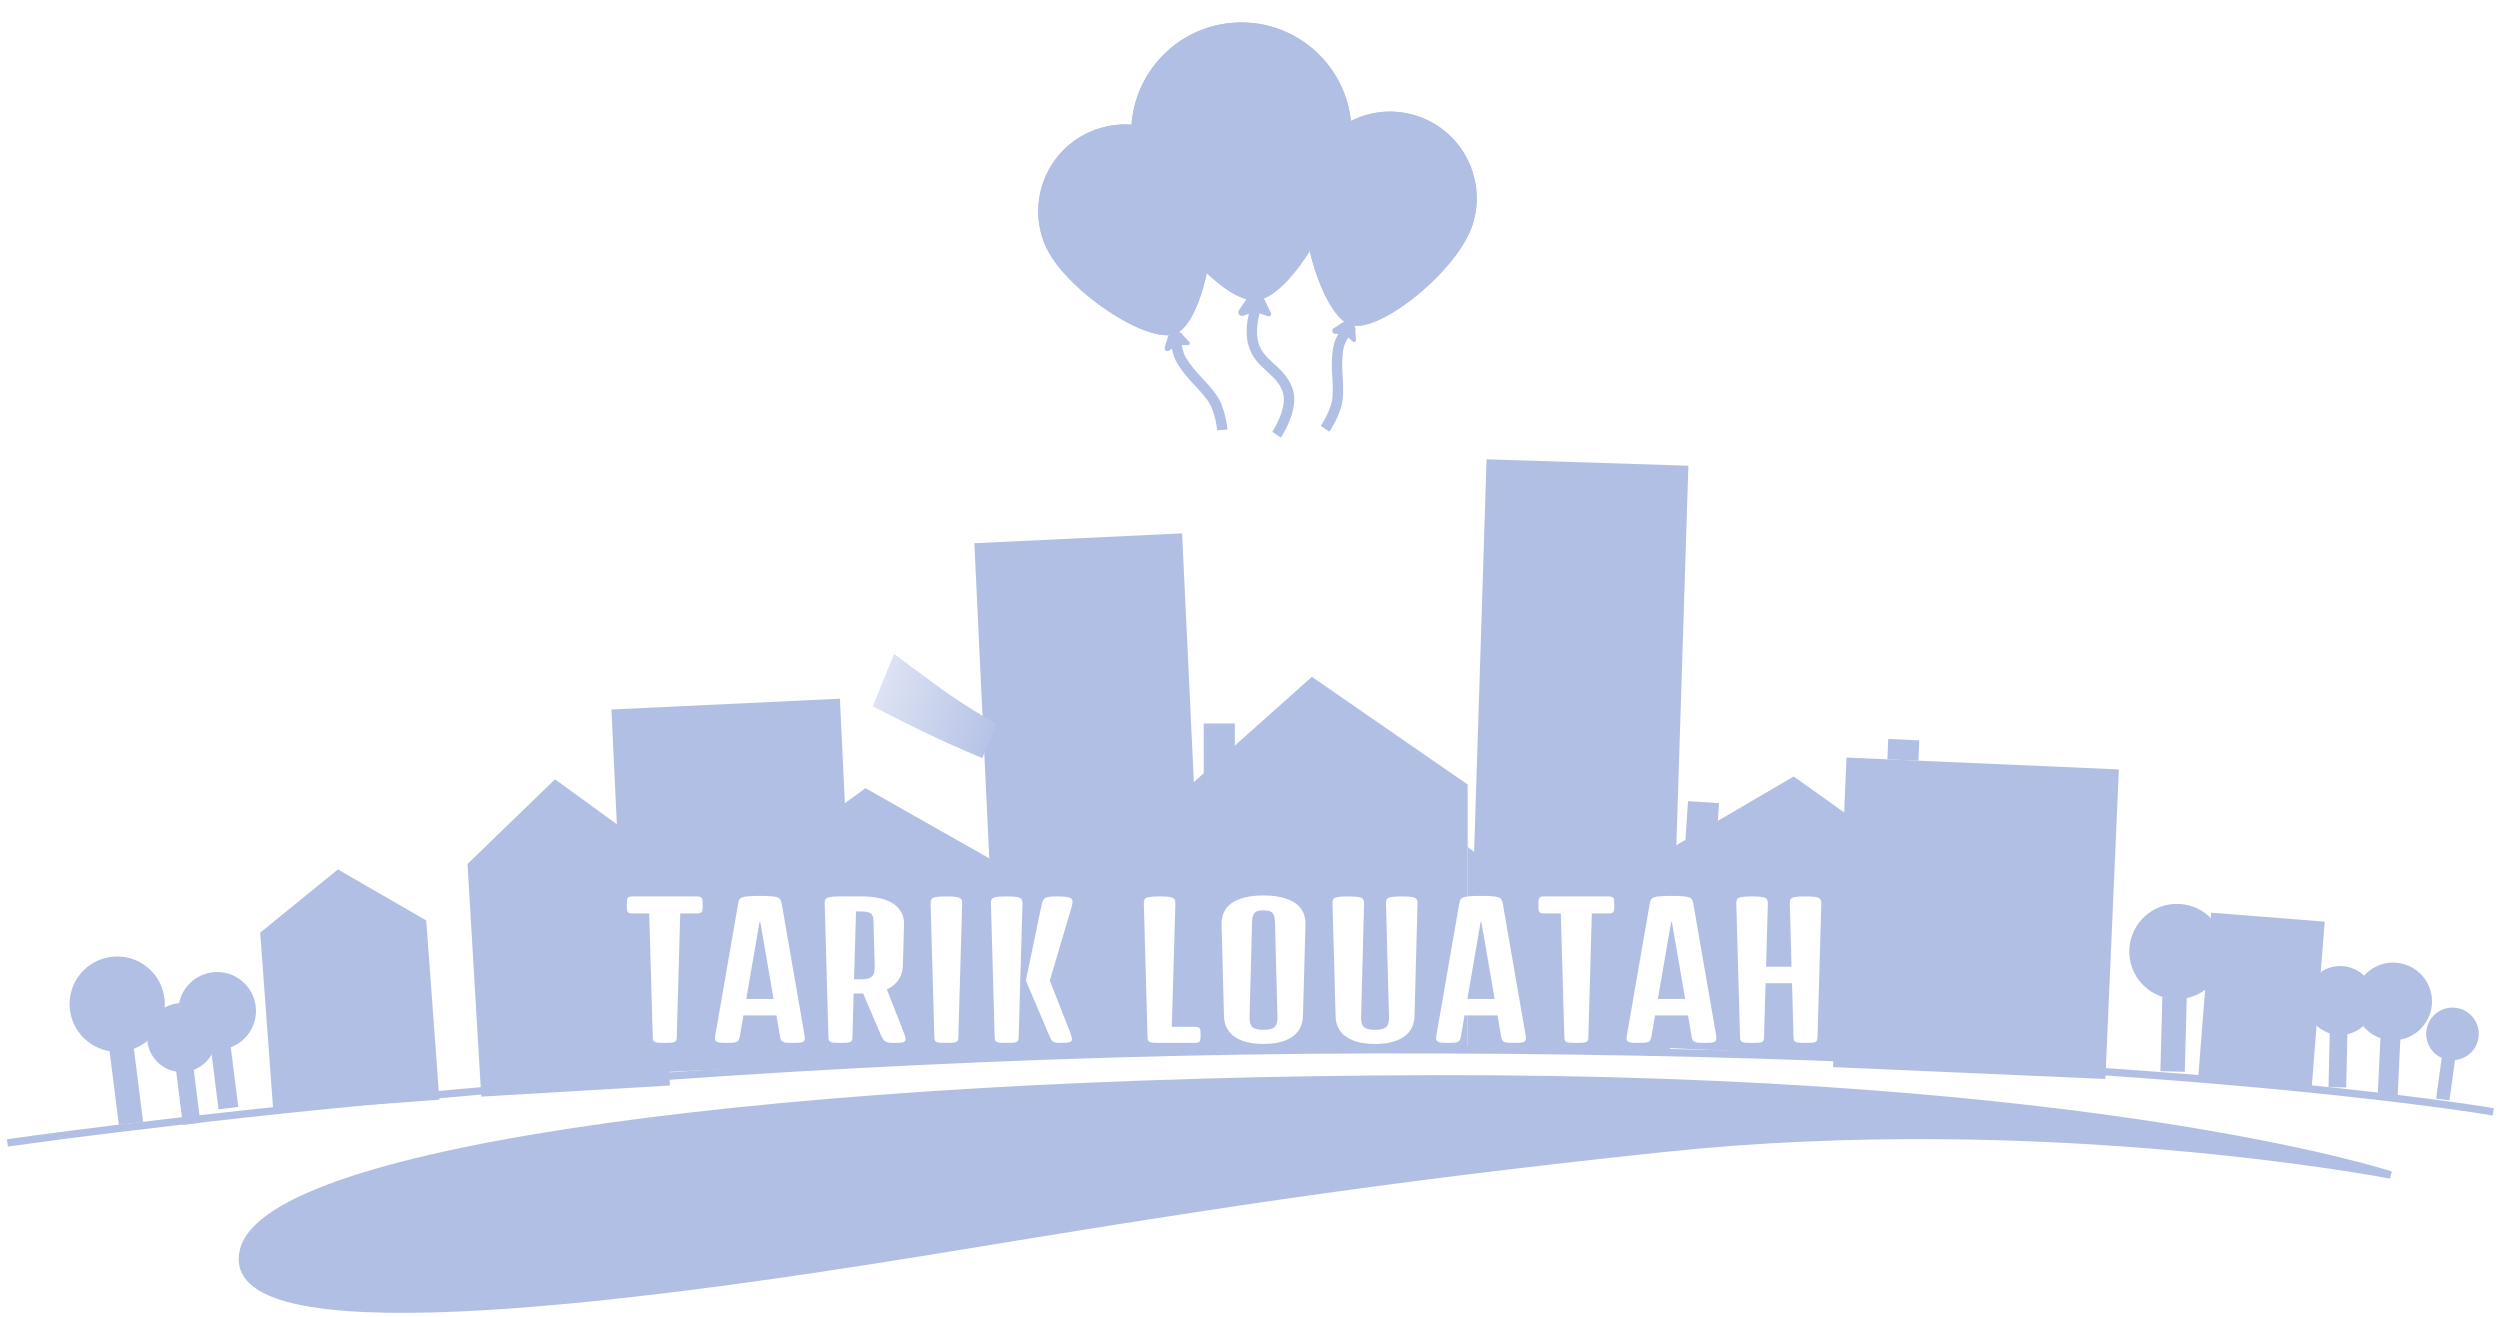 <svg width="338" height="178" viewBox="0 0 338 178" fill="none" xmlns="http://www.w3.org/2000/svg">
<g filter="url(#filter0_f)">
<path d="M190.624 131.632C190.624 131.632 186.777 132.954 182.93 134.093C178.967 135.267 174.717 136.038 174.717 136.038L170.683 128.594C170.683 128.594 175.153 126.656 178.273 124.554C181.517 122.368 184.45 120.238 184.45 120.238L190.624 131.632Z" fill="#B2BFE5"/>
<path d="M190.624 131.632C190.624 131.632 186.777 132.954 182.93 134.093C178.967 135.267 174.717 136.038 174.717 136.038L170.683 128.594C170.683 128.594 175.153 126.656 178.273 124.554C181.517 122.368 184.45 120.238 184.45 120.238L190.624 131.632Z" fill="url(#paint0_linear)"/>
</g>
<path d="M82.664 95.926L113.565 94.462L113.557 94.463L115.89 143.708L84.997 145.172L82.664 95.926Z" fill="#B2BFE5"/>
<path d="M35.177 126.093L45.682 117.549L57.628 124.444L59.407 148.676L36.956 150.324L35.177 126.093Z" fill="#B2BFE5"/>
<path d="M63.209 116.81L75.039 105.364L88.727 115.302L90.586 146.756L65.068 148.264L63.209 116.81Z" fill="#B2BFE5"/>
<path d="M98.494 120.158L117.006 106.56L136.991 117.883L138.464 142.805L99.967 145.08L98.494 120.158Z" fill="#B2BFE5"/>
<path d="M166.945 102.009L162.744 105.16L162.744 102.009L162.744 97.808L166.945 97.808L166.945 102.009Z" fill="#B2BFE5"/>
<path d="M232.208 111.703L227.862 113.765L228.016 111.427L228.221 108.311L232.413 108.587L232.208 111.703Z" fill="#B2BFE5"/>
<path d="M249.652 102.422L286.482 104.028L286.472 104.028L284.647 145.878L247.827 144.272L249.652 102.422Z" fill="#B2BFE5"/>
<path d="M259.371 102.846L255.17 102.663L255.29 99.908L259.487 100.094L259.371 102.846Z" fill="#B2BFE5"/>
<path d="M103.992 116.713L99.84 119.927L99.791 116.777L99.727 112.576L103.928 112.512L103.992 116.713Z" fill="#B2BFE5"/>
<path d="M131.731 73.442L159.825 72.11L159.818 72.111L163.134 142.115L135.048 143.446L131.731 73.442Z" fill="#B2BFE5"/>
<path d="M200.985 62.099L228.279 62.964L228.271 62.964L225.741 142.745L198.455 141.88L200.985 62.099Z" fill="#B2BFE5"/>
<path d="M298.947 123.395L314.303 124.606L314.303 124.6L312.538 147.096L297.181 145.891L298.947 123.395Z" fill="#B2BFE5"/>
<path d="M158.543 108.297L177.368 91.506L198.429 106.071L198.429 141.92L158.699 141.701L158.543 108.297Z" fill="#B2BFE5"/>
<path d="M198.426 114.507L211.058 123.969L211.031 141.92H198.429L198.426 114.507Z" fill="#B2BFE5"/>
<path d="M222.685 116.58L242.509 104.978L261.21 118.316L260.086 143.255L221.561 141.519L222.685 116.58Z" fill="#B2BFE5"/>
<path d="M337.093 150.322C337.093 150.322 287.839 141.739 185.851 141.922C86.317 142.1 1 154.524 1 154.524" stroke="#B2BFE5"/>
<path d="M193.967 145.861C283.366 145.672 323.218 158.858 323.218 158.858C323.218 158.858 276.676 149.81 225.016 155.247C184.452 159.517 159.037 163.684 128.174 168.744L126.814 168.967C82.768 176.187 29.334 182.686 32.945 168.967C36.555 155.247 106.72 146.044 193.967 145.861Z" fill="#B2BFE5" stroke="#B2BFE5"/>
<path d="M28.307 140.156L30.978 139.82L32.214 149.652L29.543 149.988L28.307 140.156Z" fill="#B2BFE5"/>
<circle cx="29.358" cy="136.669" r="5.251" fill="#B2BFE5"/>
<path d="M23.631 143.368L26 143.07L27.096 151.79L24.727 152.088L23.631 143.368Z" fill="#B2BFE5"/>
<circle cx="24.562" cy="140.276" r="4.657" fill="#B2BFE5"/>
<path d="M14.554 140.032L17.829 139.62L19.344 151.677L16.069 152.088L14.554 140.032Z" fill="#B2BFE5"/>
<circle cx="15.842" cy="135.756" r="6.439" fill="#B2BFE5"/>
<path d="M321.92 138.648L324.609 138.778L324.133 148.676L321.444 148.546L321.92 138.648Z" fill="#B2BFE5"/>
<circle cx="323.555" cy="135.394" r="5.251" transform="rotate(9.921 323.555 135.394)" fill="#B2BFE5"/>
<path d="M315.017 138.187L317.404 138.241L317.204 147.028L314.817 146.973L315.017 138.187Z" fill="#B2BFE5"/>
<circle cx="316.393" cy="135.265" r="4.657" transform="rotate(8.467 316.393 135.265)" fill="#B2BFE5"/>
<path d="M330.278 141.876L332.083 142.124L331.168 148.769L329.363 148.52L330.278 141.876Z" fill="#B2BFE5"/>
<circle cx="331.575" cy="139.78" r="3.554" transform="rotate(15 331.575 139.78)" fill="#B2BFE5"/>
<path d="M292.401 132.675L295.701 132.76L295.387 144.908L292.087 144.823L292.401 132.675Z" fill="#B2BFE5"/>
<circle cx="294.317" cy="128.642" r="6.439" transform="rotate(8.642 294.317 128.642)" fill="#B2BFE5"/>
<path d="M199.688 131.961L202.285 132.028L202.038 141.588L199.441 141.521L199.688 131.961Z" fill="#B2BFE5"/>
<circle cx="201.194" cy="128.787" r="5.068" transform="rotate(8.642 201.194 128.787)" fill="#B2BFE5"/>
<path d="M207.582 137.62L208.898 137.67L208.848 142.029L207.532 141.978L207.582 137.62Z" fill="#B2BFE5"/>
<ellipse cx="208.321" cy="136.184" rx="2.573" ry="2.306" transform="rotate(8.642 208.321 136.184)" fill="#B2BFE5"/>
<path d="M199.122 30.302C197.199 36.49 186.532 45.154 182.612 43.936C178.691 42.718 174.813 29.534 176.736 23.345C178.659 17.157 185.23 13.697 191.411 15.618C197.593 17.539 201.045 24.113 199.122 30.302Z" fill="#B2BFE5"/>
<path d="M199.122 30.302C197.199 36.49 186.532 45.154 182.612 43.936C178.691 42.718 174.813 29.534 176.736 23.345C178.659 17.157 185.23 13.697 191.411 15.618C197.593 17.539 201.045 24.113 199.122 30.302Z" fill="#B2BFE5"/>
<path d="M183.209 19.827C180.66 21.881 180.019 25.291 179.039 24.075C178.058 22.858 179.329 20.207 181.878 18.153C184.426 16.099 187.287 15.42 188.267 16.637C189.248 17.853 185.757 17.773 183.209 19.827Z" fill="#B2BFE5"/>
<path d="M182.877 43.918C182.877 43.918 181.195 45.224 180.898 47.308C180.552 49.729 181.003 51.176 180.863 53.619C180.745 55.675 179.141 57.969 179.141 57.969" stroke="#B2BFE5" stroke-width="1.4"/>
<path d="M181.505 43.609C182.226 43.137 183.188 43.622 183.236 44.482L183.32 45.964C183.331 46.166 183.119 46.304 182.939 46.213C182.918 46.203 182.899 46.189 182.881 46.174L182.312 45.66C181.976 45.357 181.545 45.181 181.094 45.161L180.503 45.134C180.404 45.13 180.31 45.089 180.24 45.02C180.057 44.841 180.086 44.538 180.301 44.398L181.505 43.609Z" fill="#B2BFE5"/>
<path d="M162.921 24.078C165.402 30.064 162.746 43.548 158.953 45.119C155.16 46.691 143.746 39.038 141.265 33.052C138.784 27.065 141.621 20.203 147.601 17.725C153.581 15.247 160.44 18.091 162.921 24.078Z" fill="#B2BFE5"/>
<path d="M162.921 24.078C165.402 30.064 162.746 43.548 158.953 45.119C155.16 46.691 143.746 39.038 141.265 33.052C138.784 27.065 141.621 20.203 147.601 17.725C153.581 15.247 160.44 18.091 162.921 24.078Z" fill="#B2BFE5"/>
<path d="M143.988 26.207C143.343 29.416 145.032 32.448 143.501 32.14C141.969 31.832 141.25 28.981 141.895 25.772C142.539 22.563 144.304 20.212 145.836 20.519C147.367 20.827 144.633 22.998 143.988 26.207Z" fill="#B2BFE5"/>
<path d="M159.145 44.936C159.145 44.936 158.688 47.016 159.793 48.807C161.076 50.89 162.348 51.714 163.803 53.681C165.028 55.336 165.262 58.126 165.262 58.126" stroke="#B2BFE5" stroke-width="1.4"/>
<path d="M157.892 45.576C158.145 44.752 159.194 44.51 159.782 45.14L160.794 46.225C160.931 46.373 160.857 46.615 160.66 46.66C160.638 46.666 160.614 46.668 160.591 46.667L159.824 46.637C159.373 46.619 158.929 46.758 158.569 47.032L158.098 47.39C158.019 47.449 157.921 47.478 157.823 47.47C157.567 47.449 157.396 47.198 157.471 46.953L157.892 45.576Z" fill="#B2BFE5"/>
<path d="M182.666 16.605C183.403 24.805 175.07 40.145 169.875 40.612C164.68 41.079 153.743 27.473 153.005 19.273C152.268 11.074 158.31 3.83 166.5 3.093C174.691 2.356 181.928 8.406 182.666 16.605Z" fill="#B2BFE5"/>
<path d="M182.666 16.605C183.403 24.805 175.07 40.145 169.875 40.612C164.68 41.079 153.743 27.473 153.005 19.273C152.268 11.074 158.31 3.83 166.5 3.093C174.691 2.356 181.928 8.406 182.666 16.605Z" fill="#B2BFE5"/>
<path d="M170.178 40.463C170.178 40.463 168.766 43.776 169.425 46.367C170.192 49.379 173.08 49.852 174.098 52.788C174.955 55.261 172.593 58.775 172.593 58.775" stroke="#B2BFE5" stroke-width="1.4"/>
<path d="M168.55 40.407C169.168 39.503 170.532 39.608 171.006 40.595L171.821 42.295C171.932 42.526 171.751 42.791 171.494 42.772C171.465 42.77 171.436 42.763 171.408 42.753L170.49 42.426C169.949 42.233 169.358 42.234 168.818 42.429L168.111 42.684C167.993 42.727 167.863 42.724 167.747 42.677C167.445 42.555 167.333 42.185 167.517 41.916L168.55 40.407Z" fill="#B2BFE5"/>
<path d="M158.896 12.866C156.898 16.512 157.796 20.828 156.056 19.874C154.315 18.92 154.524 15.191 156.523 11.545C158.522 7.898 161.553 5.716 163.293 6.67C165.034 7.624 160.895 9.22 158.896 12.866Z" fill="#B2BFE5"/>
<g filter="url(#filter1_f)">
<path d="M118.034 95.484C118.034 95.484 121.664 97.368 125.255 99.118C128.955 100.92 132.815 102.489 132.815 102.489L134.686 97.888C134.686 97.888 130.378 95.398 127.208 93.102C123.911 90.714 120.896 88.441 120.896 88.441L118.034 95.484Z" fill="#B2BFE5"/>
<path d="M118.034 95.484C118.034 95.484 121.664 97.368 125.255 99.118C128.955 100.92 132.815 102.489 132.815 102.489L134.686 97.888C134.686 97.888 130.378 95.398 127.208 93.102C123.911 90.714 120.896 88.441 120.896 88.441L118.034 95.484Z" fill="url(#paint1_linear)"/>
</g>
<path d="M87.771 123.492H85.58C85.377 123.492 85.217 123.477 85.099 123.445C84.99 123.414 84.908 123.359 84.853 123.281C84.806 123.195 84.775 123.078 84.76 122.93C84.752 122.773 84.748 122.578 84.748 122.344C84.748 122.109 84.752 121.918 84.76 121.77C84.775 121.621 84.806 121.504 84.853 121.418C84.908 121.332 84.99 121.273 85.099 121.242C85.217 121.211 85.377 121.195 85.58 121.195H89.599H89.869H94.158C94.361 121.195 94.517 121.211 94.627 121.242C94.744 121.273 94.83 121.332 94.885 121.418C94.939 121.504 94.971 121.621 94.978 121.77C94.994 121.918 95.002 122.109 95.002 122.344C95.002 122.578 94.994 122.773 94.978 122.93C94.971 123.078 94.939 123.195 94.885 123.281C94.83 123.359 94.744 123.414 94.627 123.445C94.517 123.477 94.361 123.492 94.158 123.492H91.967L91.498 140.262C91.49 140.418 91.467 140.543 91.427 140.637C91.396 140.73 91.326 140.805 91.217 140.859C91.107 140.914 90.943 140.953 90.724 140.977C90.513 140.992 90.228 141 89.869 141C89.51 141 89.224 140.992 89.013 140.977C88.802 140.961 88.638 140.926 88.521 140.871C88.412 140.816 88.342 140.738 88.31 140.637C88.279 140.527 88.26 140.383 88.252 140.203L87.771 123.492ZM99.794 122.191C99.825 121.973 99.876 121.793 99.946 121.652C100.024 121.512 100.161 121.402 100.356 121.324C100.559 121.246 100.848 121.195 101.223 121.172C101.598 121.141 102.106 121.125 102.747 121.125C103.38 121.125 103.884 121.141 104.259 121.172C104.634 121.195 104.919 121.246 105.114 121.324C105.317 121.402 105.454 121.512 105.524 121.652C105.595 121.793 105.649 121.973 105.688 122.191L108.794 140.086C108.825 140.297 108.821 140.465 108.782 140.59C108.751 140.707 108.673 140.797 108.548 140.859C108.43 140.922 108.266 140.961 108.055 140.977C107.845 140.992 107.587 141 107.282 141C106.907 141 106.606 140.992 106.38 140.977C106.161 140.961 105.989 140.922 105.864 140.859C105.739 140.797 105.645 140.707 105.583 140.59C105.528 140.465 105.485 140.297 105.454 140.086L104.973 137.285H100.509L100.028 140.086C99.989 140.297 99.942 140.465 99.888 140.59C99.833 140.707 99.743 140.797 99.618 140.859C99.493 140.922 99.317 140.961 99.091 140.977C98.872 140.992 98.575 141 98.2 141C97.895 141 97.638 140.992 97.427 140.977C97.223 140.961 97.059 140.922 96.934 140.859C96.809 140.797 96.727 140.707 96.688 140.59C96.649 140.465 96.649 140.297 96.688 140.086L99.794 122.191ZM104.587 135.059L102.794 124.664H102.688L100.895 135.059H104.587ZM111.5 122.168C111.492 121.965 111.512 121.801 111.558 121.676C111.605 121.551 111.703 121.453 111.851 121.383C112.008 121.312 112.226 121.266 112.508 121.242C112.789 121.211 113.164 121.195 113.633 121.195H113.926H116.597C117.402 121.195 118.148 121.27 118.836 121.418C119.531 121.559 120.133 121.785 120.64 122.098C121.148 122.402 121.543 122.797 121.824 123.281C122.113 123.758 122.246 124.336 122.222 125.016L122.07 130.582C122.062 130.879 122.015 131.18 121.93 131.484C121.851 131.789 121.726 132.082 121.555 132.363C121.383 132.637 121.16 132.895 120.887 133.137C120.621 133.379 120.293 133.59 119.902 133.77L122.094 139.336C122.203 139.617 122.285 139.848 122.34 140.027C122.402 140.199 122.433 140.348 122.433 140.473C122.433 140.566 122.418 140.648 122.387 140.719C122.355 140.781 122.285 140.836 122.176 140.883C122.074 140.922 121.926 140.953 121.73 140.977C121.535 140.992 121.277 141 120.957 141C120.644 141 120.39 140.988 120.195 140.965C120.008 140.934 119.851 140.883 119.726 140.812C119.601 140.742 119.496 140.648 119.41 140.531C119.332 140.406 119.246 140.25 119.152 140.062L116.703 134.32H115.414L115.25 140.203C115.25 140.383 115.23 140.527 115.191 140.637C115.16 140.738 115.086 140.816 114.969 140.871C114.859 140.926 114.699 140.961 114.488 140.977C114.277 140.992 113.992 141 113.633 141C113.273 141 112.984 140.992 112.765 140.977C112.555 140.961 112.394 140.926 112.285 140.871C112.176 140.816 112.101 140.738 112.062 140.637C112.031 140.527 112.012 140.383 112.004 140.203L111.5 122.168ZM116.351 132.41C116.726 132.41 117.039 132.383 117.289 132.328C117.539 132.266 117.734 132.168 117.875 132.035C118.023 131.902 118.125 131.727 118.18 131.508C118.242 131.281 118.269 131.004 118.262 130.676L118.097 124.641C118.09 124.336 118.058 124.094 118.004 123.914C117.949 123.727 117.851 123.582 117.711 123.48C117.57 123.379 117.379 123.312 117.137 123.281C116.902 123.242 116.597 123.223 116.222 123.223H115.73L115.472 132.41H116.351ZM125.819 122.168C125.811 121.965 125.831 121.801 125.878 121.676C125.925 121.551 126.022 121.453 126.171 121.383C126.327 121.312 126.546 121.266 126.827 121.242C127.108 121.211 127.483 121.195 127.952 121.195C128.413 121.195 128.784 121.211 129.065 121.242C129.347 121.266 129.561 121.312 129.71 121.383C129.866 121.453 129.968 121.551 130.015 121.676C130.069 121.801 130.093 121.965 130.085 122.168L129.569 140.203C129.569 140.383 129.55 140.527 129.511 140.637C129.479 140.738 129.405 140.816 129.288 140.871C129.179 140.926 129.018 140.961 128.807 140.977C128.597 140.992 128.311 141 127.952 141C127.593 141 127.304 140.992 127.085 140.977C126.874 140.961 126.714 140.926 126.604 140.871C126.495 140.816 126.421 140.738 126.382 140.637C126.35 140.527 126.331 140.383 126.323 140.203L125.819 122.168ZM138.697 132.574L140.842 122.25C140.896 122.023 140.959 121.844 141.029 121.711C141.107 121.57 141.221 121.461 141.369 121.383C141.525 121.305 141.728 121.254 141.978 121.23C142.236 121.207 142.572 121.195 142.986 121.195C143.666 121.195 144.17 121.238 144.498 121.324C144.834 121.402 145.002 121.586 145.002 121.875C145.002 121.977 144.998 122.066 144.99 122.145C144.982 122.223 144.967 122.301 144.943 122.379C144.928 122.457 144.908 122.539 144.885 122.625C144.861 122.703 144.834 122.793 144.803 122.895L141.932 132.574L144.592 139.336C144.701 139.617 144.783 139.848 144.838 140.027C144.9 140.199 144.932 140.348 144.932 140.473C144.932 140.566 144.916 140.648 144.885 140.719C144.853 140.781 144.783 140.836 144.674 140.883C144.572 140.922 144.424 140.953 144.228 140.977C144.033 140.992 143.775 141 143.455 141C143.182 141 142.959 140.988 142.787 140.965C142.623 140.934 142.486 140.883 142.377 140.812C142.275 140.742 142.185 140.648 142.107 140.531C142.037 140.406 141.963 140.25 141.885 140.062L138.697 132.574ZM133.975 122.168C133.967 121.965 133.986 121.801 134.033 121.676C134.08 121.551 134.178 121.453 134.326 121.383C134.482 121.312 134.701 121.266 134.982 121.242C135.264 121.211 135.639 121.195 136.107 121.195C136.568 121.195 136.939 121.211 137.221 121.242C137.502 121.266 137.717 121.312 137.865 121.383C138.021 121.453 138.123 121.551 138.17 121.676C138.225 121.801 138.248 121.965 138.24 122.168L137.725 140.203C137.725 140.383 137.705 140.527 137.666 140.637C137.635 140.738 137.56 140.816 137.443 140.871C137.334 140.926 137.174 140.961 136.963 140.977C136.752 140.992 136.467 141 136.107 141C135.748 141 135.459 140.992 135.24 140.977C135.029 140.961 134.869 140.926 134.76 140.871C134.65 140.816 134.576 140.738 134.537 140.637C134.506 140.527 134.486 140.383 134.478 140.203L133.975 122.168ZM154.645 122.168C154.637 121.965 154.656 121.801 154.703 121.676C154.75 121.551 154.848 121.453 154.996 121.383C155.152 121.312 155.371 121.266 155.652 121.242C155.934 121.211 156.309 121.195 156.777 121.195C157.238 121.195 157.609 121.211 157.891 121.242C158.172 121.266 158.387 121.312 158.535 121.383C158.691 121.453 158.793 121.551 158.84 121.676C158.895 121.801 158.918 121.965 158.91 122.168L158.43 138.82H161.488C161.691 138.82 161.848 138.84 161.957 138.879C162.074 138.91 162.156 138.969 162.203 139.055C162.258 139.133 162.289 139.242 162.297 139.383C162.312 139.523 162.32 139.699 162.32 139.91C162.32 140.121 162.312 140.297 162.297 140.438C162.289 140.578 162.258 140.691 162.203 140.777C162.156 140.855 162.074 140.914 161.957 140.953C161.848 140.984 161.691 141 161.488 141H156.777C156.418 141 156.129 140.992 155.91 140.977C155.699 140.961 155.539 140.926 155.43 140.871C155.32 140.816 155.246 140.738 155.207 140.637C155.176 140.527 155.156 140.383 155.148 140.203L154.645 122.168ZM165.155 125.004C165.14 124.418 165.237 123.883 165.448 123.398C165.659 122.914 165.991 122.5 166.444 122.156C166.905 121.812 167.495 121.547 168.214 121.359C168.94 121.164 169.812 121.066 170.827 121.066C171.835 121.066 172.698 121.164 173.417 121.359C174.144 121.547 174.737 121.812 175.198 122.156C175.659 122.5 175.995 122.914 176.206 123.398C176.417 123.883 176.515 124.418 176.499 125.004L176.159 137.426C176.144 137.934 176.034 138.414 175.831 138.867C175.628 139.32 175.312 139.715 174.882 140.051C174.46 140.387 173.913 140.652 173.241 140.848C172.577 141.043 171.772 141.141 170.827 141.141C169.882 141.141 169.073 141.043 168.401 140.848C167.73 140.652 167.179 140.387 166.749 140.051C166.327 139.715 166.015 139.32 165.812 138.867C165.608 138.414 165.499 137.934 165.483 137.426L165.155 125.004ZM168.94 137.531C168.933 137.859 168.96 138.133 169.022 138.352C169.093 138.57 169.202 138.746 169.351 138.879C169.507 139.004 169.706 139.094 169.948 139.148C170.19 139.203 170.483 139.23 170.827 139.23C171.171 139.23 171.464 139.203 171.706 139.148C171.948 139.094 172.144 139.004 172.292 138.879C172.448 138.746 172.558 138.57 172.62 138.352C172.69 138.133 172.722 137.859 172.714 137.531L172.374 124.641C172.366 124.297 172.327 124.023 172.257 123.82C172.187 123.617 172.085 123.461 171.952 123.352C171.827 123.242 171.671 123.172 171.483 123.141C171.296 123.102 171.077 123.082 170.827 123.082C170.577 123.082 170.358 123.102 170.171 123.141C169.983 123.172 169.823 123.242 169.69 123.352C169.565 123.461 169.468 123.617 169.397 123.82C169.327 124.023 169.288 124.297 169.28 124.641L168.94 137.531ZM180.154 122.168C180.147 121.965 180.166 121.801 180.213 121.676C180.26 121.551 180.357 121.453 180.506 121.383C180.662 121.312 180.881 121.266 181.162 121.242C181.451 121.211 181.826 121.195 182.287 121.195C182.748 121.195 183.119 121.211 183.4 121.242C183.682 121.266 183.897 121.312 184.045 121.383C184.201 121.453 184.303 121.551 184.35 121.676C184.404 121.801 184.428 121.965 184.42 122.168L184.022 137.531C184.014 137.859 184.041 138.133 184.104 138.352C184.174 138.57 184.283 138.746 184.432 138.879C184.588 139.004 184.787 139.094 185.029 139.148C185.272 139.203 185.565 139.23 185.908 139.23C186.252 139.23 186.545 139.203 186.787 139.148C187.029 139.094 187.225 139.004 187.373 138.879C187.529 138.746 187.639 138.57 187.701 138.352C187.772 138.133 187.803 137.859 187.795 137.531L187.385 122.168C187.377 121.965 187.397 121.801 187.443 121.676C187.49 121.551 187.588 121.453 187.736 121.383C187.893 121.312 188.111 121.266 188.393 121.242C188.674 121.211 189.049 121.195 189.518 121.195C189.979 121.195 190.35 121.211 190.631 121.242C190.912 121.266 191.127 121.312 191.275 121.383C191.432 121.453 191.533 121.551 191.58 121.676C191.635 121.801 191.658 121.965 191.65 122.168L191.24 137.426C191.225 137.934 191.115 138.414 190.912 138.867C190.709 139.32 190.393 139.715 189.963 140.051C189.541 140.387 188.994 140.652 188.322 140.848C187.658 141.043 186.854 141.141 185.908 141.141C184.963 141.141 184.154 141.043 183.482 140.848C182.811 140.652 182.26 140.387 181.83 140.051C181.408 139.715 181.096 139.32 180.893 138.867C180.69 138.414 180.584 137.934 180.576 137.426L180.154 122.168ZM197.286 122.191C197.317 121.973 197.368 121.793 197.439 121.652C197.517 121.512 197.653 121.402 197.849 121.324C198.052 121.246 198.341 121.195 198.716 121.172C199.091 121.141 199.599 121.125 200.239 121.125C200.872 121.125 201.376 121.141 201.751 121.172C202.126 121.195 202.411 121.246 202.607 121.324C202.81 121.402 202.946 121.512 203.017 121.652C203.087 121.793 203.142 121.973 203.181 122.191L206.286 140.086C206.317 140.297 206.314 140.465 206.275 140.59C206.243 140.707 206.165 140.797 206.04 140.859C205.923 140.922 205.759 140.961 205.548 140.977C205.337 140.992 205.079 141 204.775 141C204.4 141 204.099 140.992 203.872 140.977C203.653 140.961 203.482 140.922 203.357 140.859C203.232 140.797 203.138 140.707 203.075 140.59C203.021 140.465 202.978 140.297 202.946 140.086L202.466 137.285H198.001L197.521 140.086C197.482 140.297 197.435 140.465 197.38 140.59C197.325 140.707 197.235 140.797 197.11 140.859C196.985 140.922 196.81 140.961 196.583 140.977C196.364 140.992 196.067 141 195.692 141C195.388 141 195.13 140.992 194.919 140.977C194.716 140.961 194.552 140.922 194.427 140.859C194.302 140.797 194.22 140.707 194.181 140.59C194.142 140.465 194.142 140.297 194.181 140.086L197.286 122.191ZM202.079 135.059L200.286 124.664H200.181L198.388 135.059H202.079ZM211.02 123.492H208.828C208.625 123.492 208.465 123.477 208.348 123.445C208.238 123.414 208.156 123.359 208.102 123.281C208.055 123.195 208.024 123.078 208.008 122.93C208 122.773 207.996 122.578 207.996 122.344C207.996 122.109 208 121.918 208.008 121.77C208.024 121.621 208.055 121.504 208.102 121.418C208.156 121.332 208.238 121.273 208.348 121.242C208.465 121.211 208.625 121.195 208.828 121.195H212.848H213.117H217.406C217.61 121.195 217.766 121.211 217.875 121.242C217.992 121.273 218.078 121.332 218.133 121.418C218.188 121.504 218.219 121.621 218.227 121.77C218.242 121.918 218.25 122.109 218.25 122.344C218.25 122.578 218.242 122.773 218.227 122.93C218.219 123.078 218.188 123.195 218.133 123.281C218.078 123.359 217.992 123.414 217.875 123.445C217.766 123.477 217.61 123.492 217.406 123.492H215.215L214.746 140.262C214.738 140.418 214.715 140.543 214.676 140.637C214.645 140.73 214.574 140.805 214.465 140.859C214.356 140.914 214.192 140.953 213.973 140.977C213.762 140.992 213.477 141 213.117 141C212.758 141 212.473 140.992 212.262 140.977C212.051 140.961 211.887 140.926 211.77 140.871C211.66 140.816 211.59 140.738 211.559 140.637C211.527 140.527 211.508 140.383 211.5 140.203L211.02 123.492ZM223.042 122.191C223.073 121.973 223.124 121.793 223.195 121.652C223.273 121.512 223.409 121.402 223.605 121.324C223.808 121.246 224.097 121.195 224.472 121.172C224.847 121.141 225.355 121.125 225.995 121.125C226.628 121.125 227.132 121.141 227.507 121.172C227.882 121.195 228.167 121.246 228.362 121.324C228.566 121.402 228.702 121.512 228.773 121.652C228.843 121.793 228.898 121.973 228.937 122.191L232.042 140.086C232.073 140.297 232.07 140.465 232.03 140.59C231.999 140.707 231.921 140.797 231.796 140.859C231.679 140.922 231.515 140.961 231.304 140.977C231.093 140.992 230.835 141 230.53 141C230.155 141 229.855 140.992 229.628 140.977C229.409 140.961 229.237 140.922 229.112 140.859C228.987 140.797 228.894 140.707 228.831 140.59C228.777 140.465 228.734 140.297 228.702 140.086L228.222 137.285H223.757L223.277 140.086C223.237 140.297 223.191 140.465 223.136 140.59C223.081 140.707 222.991 140.797 222.866 140.859C222.741 140.922 222.566 140.961 222.339 140.977C222.12 140.992 221.823 141 221.448 141C221.144 141 220.886 140.992 220.675 140.977C220.472 140.961 220.308 140.922 220.183 140.859C220.058 140.797 219.976 140.707 219.937 140.59C219.898 140.465 219.898 140.297 219.937 140.086L223.042 122.191ZM227.835 135.059L226.042 124.664H225.937L224.144 135.059H227.835ZM234.748 122.168C234.74 121.965 234.76 121.801 234.807 121.676C234.854 121.551 234.951 121.453 235.1 121.383C235.256 121.312 235.475 121.266 235.756 121.242C236.037 121.211 236.412 121.195 236.881 121.195C237.342 121.195 237.713 121.211 237.994 121.242C238.276 121.266 238.49 121.312 238.639 121.383C238.795 121.453 238.897 121.551 238.944 121.676C238.998 121.801 239.022 121.965 239.014 122.168L238.768 130.699H242.213L241.979 122.168C241.971 121.965 241.99 121.801 242.037 121.676C242.084 121.551 242.182 121.453 242.33 121.383C242.487 121.312 242.705 121.266 242.987 121.242C243.268 121.211 243.643 121.195 244.112 121.195C244.573 121.195 244.944 121.211 245.225 121.242C245.506 121.266 245.721 121.312 245.869 121.383C246.026 121.453 246.127 121.551 246.174 121.676C246.229 121.801 246.252 121.965 246.244 122.168L245.729 140.203C245.721 140.383 245.698 140.527 245.658 140.637C245.627 140.738 245.557 140.816 245.448 140.871C245.338 140.926 245.178 140.961 244.967 140.977C244.756 140.992 244.471 141 244.112 141C243.752 141 243.463 140.992 243.244 140.977C243.033 140.961 242.873 140.926 242.764 140.871C242.655 140.816 242.58 140.738 242.541 140.637C242.51 140.527 242.49 140.383 242.483 140.203L242.283 132.926H238.709L238.498 140.203C238.498 140.383 238.479 140.527 238.44 140.637C238.408 140.738 238.334 140.816 238.217 140.871C238.108 140.926 237.948 140.961 237.737 140.977C237.526 140.992 237.24 141 236.881 141C236.522 141 236.233 140.992 236.014 140.977C235.803 140.961 235.643 140.926 235.533 140.871C235.424 140.816 235.35 140.738 235.311 140.637C235.28 140.527 235.26 140.383 235.252 140.203L234.748 122.168Z" fill="white"/>
<defs>
<filter id="filter0_f" x="170.183" y="119.738" width="20.941" height="16.8" filterUnits="userSpaceOnUse" color-interpolation-filters="sRGB">
<feFlood flood-opacity="0" result="BackgroundImageFix"/>
<feBlend mode="normal" in="SourceGraphic" in2="BackgroundImageFix" result="shape"/>
<feGaussianBlur stdDeviation="0.25" result="effect1_foregroundBlur"/>
</filter>
<filter id="filter1_f" x="117.534" y="87.941" width="17.652" height="15.048" filterUnits="userSpaceOnUse" color-interpolation-filters="sRGB">
<feFlood flood-opacity="0" result="BackgroundImageFix"/>
<feBlend mode="normal" in="SourceGraphic" in2="BackgroundImageFix" result="shape"/>
<feGaussianBlur stdDeviation="0.25" result="effect1_foregroundBlur"/>
</filter>
<linearGradient id="paint0_linear" x1="202.608" y1="123.812" x2="172.913" y2="137.821" gradientUnits="userSpaceOnUse">
<stop stop-color="white"/>
<stop offset="1" stop-color="white" stop-opacity="0"/>
</linearGradient>
<linearGradient id="paint1_linear" x1="105.91" y1="86.854" x2="137.175" y2="96.236" gradientUnits="userSpaceOnUse">
<stop stop-color="white"/>
<stop offset="1" stop-color="white" stop-opacity="0"/>
</linearGradient>
</defs>
</svg>
